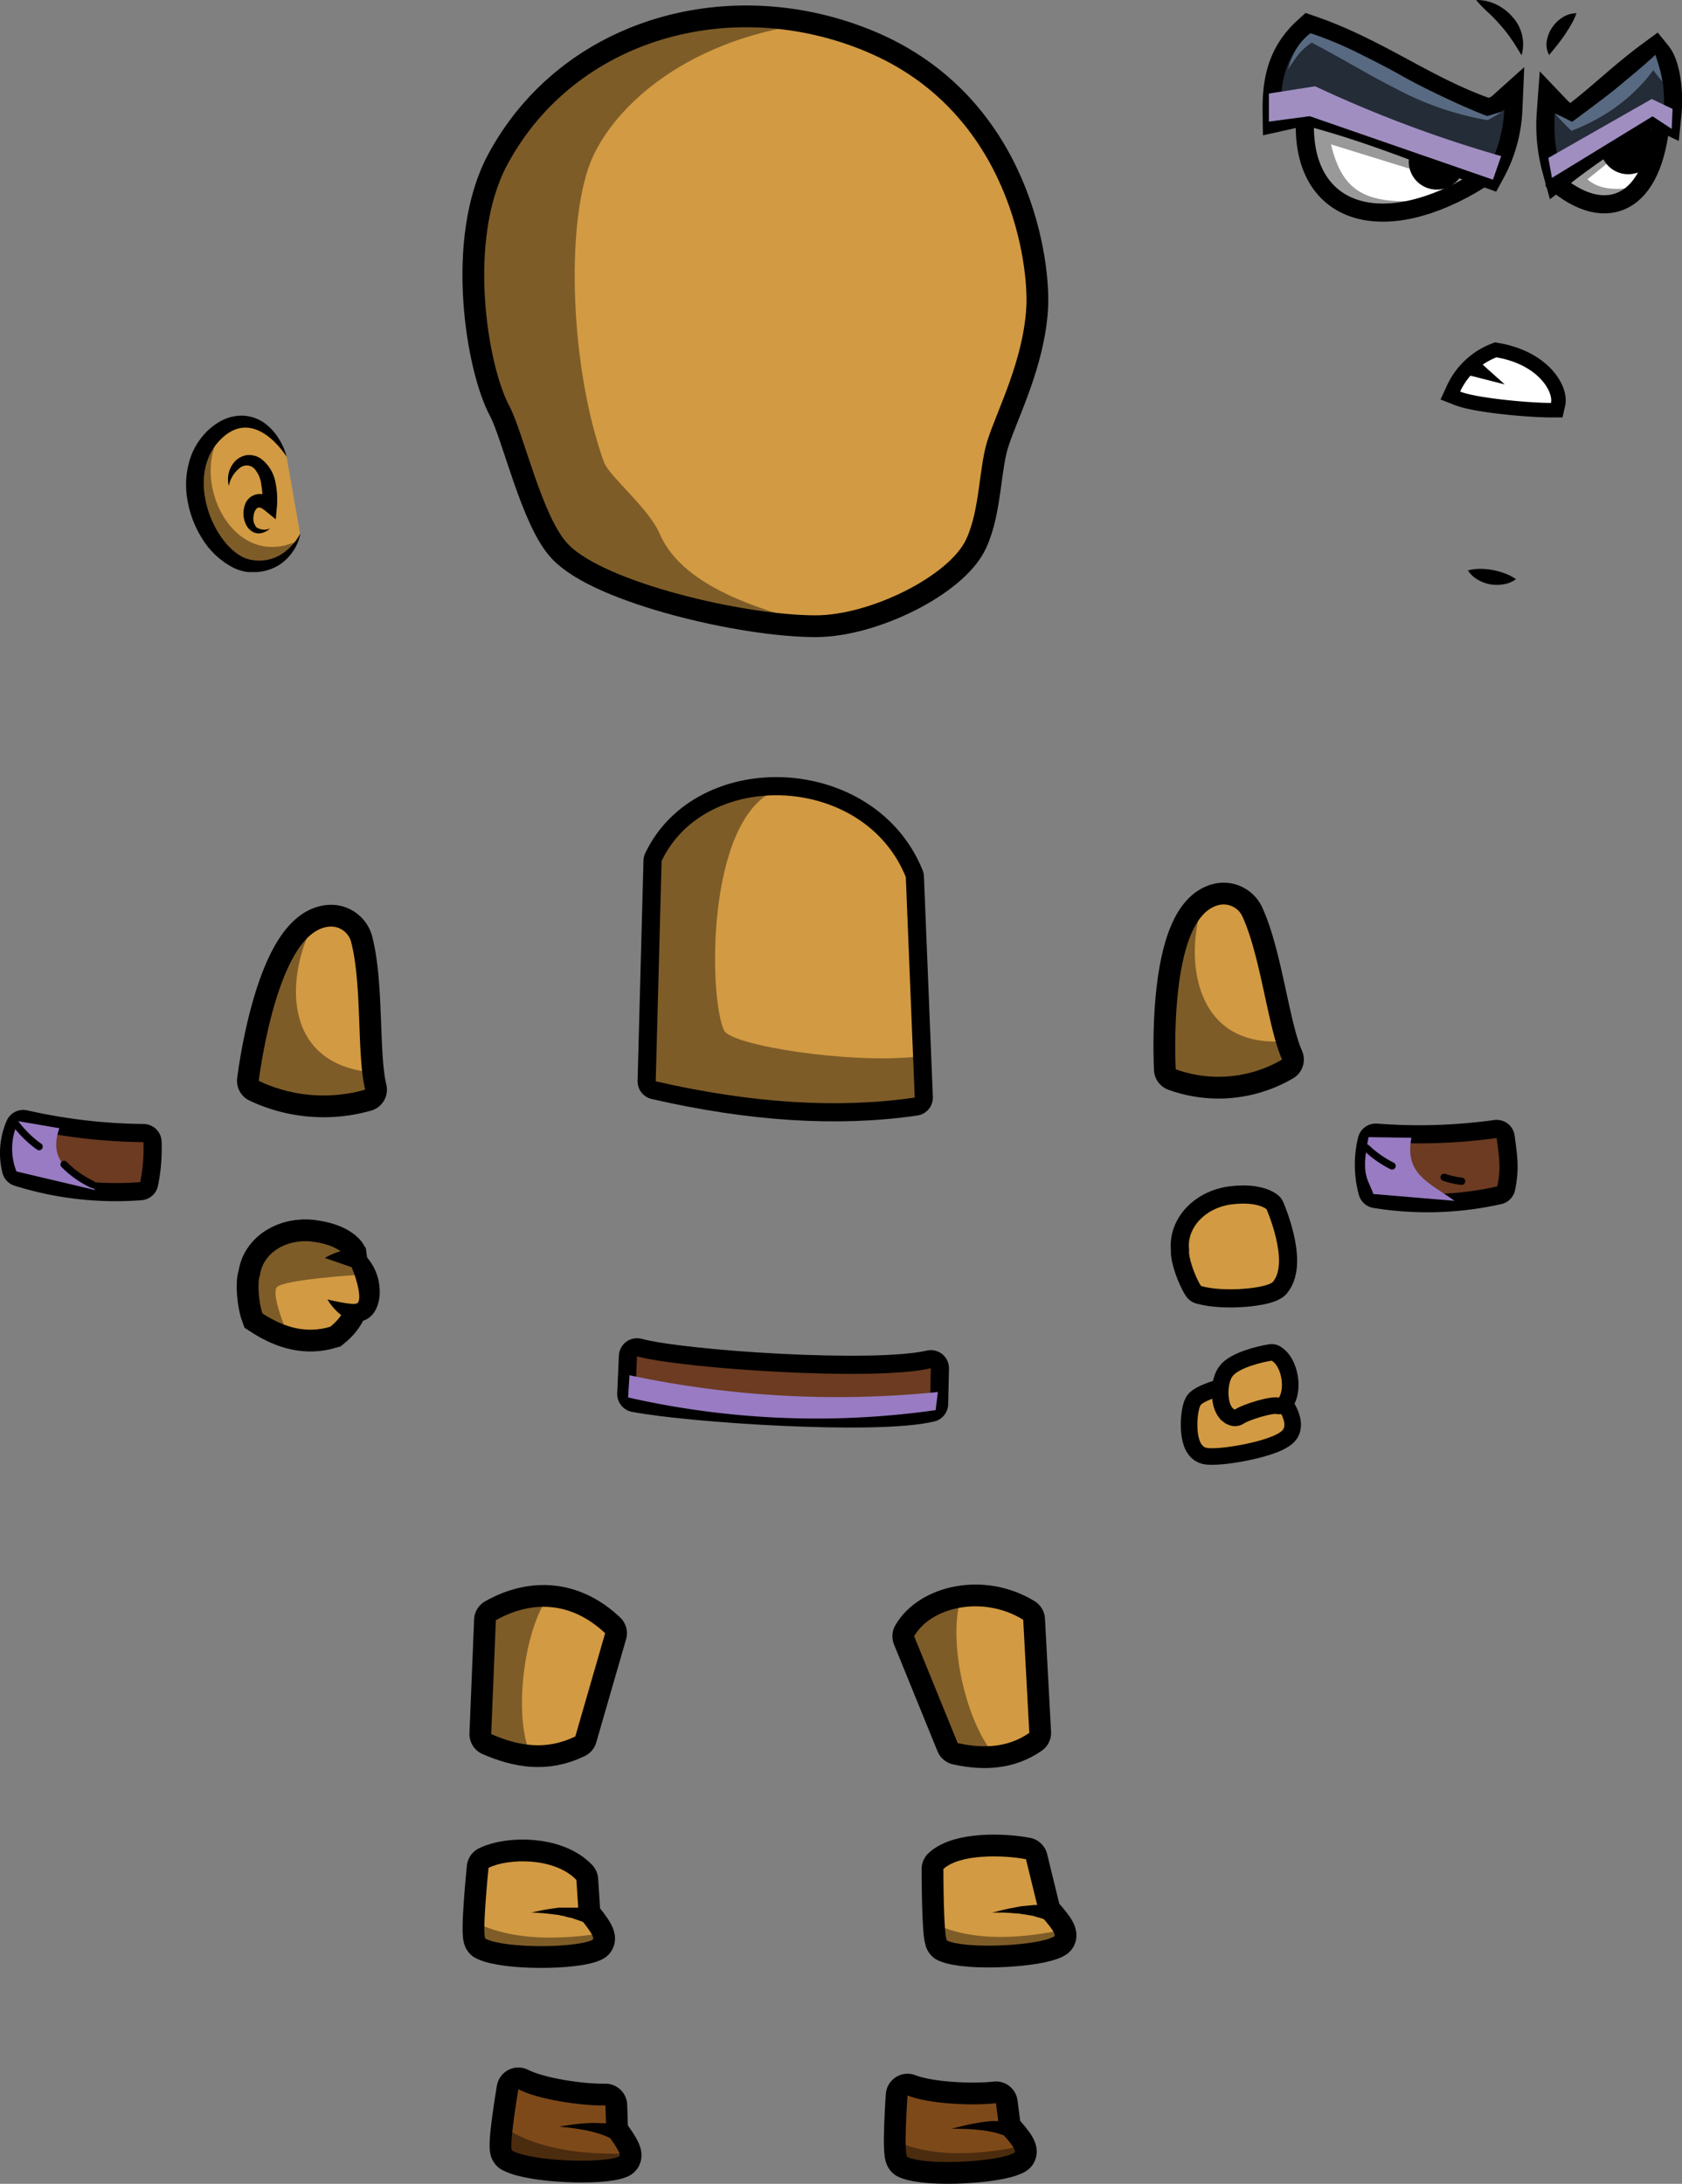 <svg xmlns="http://www.w3.org/2000/svg" viewBox="0 0 231.78 300.92"><rect x="0" y="0" width="231.78" height="300.92" fill="#808080" stroke="none"/><defs><style>.cls-1{isolation:isolate;}.cls-12,.cls-14,.cls-16,.cls-2,.cls-5,.cls-6,.cls-7,.cls-8{fill:none;stroke:#000;}.cls-14,.cls-16,.cls-2{stroke-miterlimit:10;}.cls-2,.cls-6{stroke-width:6px;}.cls-3{fill:#d29a42;}.cls-4{opacity:0.4;}.cls-12,.cls-5,.cls-6,.cls-7,.cls-8{stroke-linejoin:round;}.cls-16,.cls-5,.cls-8{stroke-width:5px;}.cls-12,.cls-6,.cls-7,.cls-8{stroke-linecap:round;}.cls-7{stroke-width:4.57px;}.cls-9{fill:#6c3b21;}.cls-10{mix-blend-mode:multiply;}.cls-11{fill:#987bc2;}.cls-13{fill:#7e4919;}.cls-14{stroke-width:4px;}.cls-15{fill:#fff;}.cls-17{fill:#242c38;}.cls-18{fill:#586a81;}.cls-19{fill:#a08ec1;}</style></defs><title>BASE</title><g class="cls-1"><g id="Calque_2" data-name="Calque 2"><g id="BASE"><g id="HEAD"><path class="cls-2" d="M112.4,84.79c7.53,0,18.4-5.43,20.75-10.5,1.94-4.18,1.72-10.07,3-13.83,1.36-4.14,4.81-10.75,5.27-18,.37-5.72-2.06-27-22.1-35.37-18.43-7.71-40-1.86-49.39,15.56-5.64,10.45-2.72,27.8.27,33.32C72.1,59.54,74.72,71.33,78.3,75,83.29,80.2,102.39,84.79,112.4,84.79Z"/><path class="cls-3" d="M112.4,84.79c7.53,0,18.4-5.43,20.75-10.5,1.94-4.18,1.72-10.07,3-13.83,1.36-4.14,4.81-10.75,5.27-18,.37-5.72-2.06-27-22.1-35.37-18.43-7.71-40-1.86-49.39,15.56-5.64,10.45-2.72,27.8.27,33.32C72.1,59.54,74.72,71.33,78.3,75,83.29,80.2,102.39,84.79,112.4,84.79Z"/><path class="cls-4" d="M111.75,3.2C93.48,5.59,83.94,15.65,81.3,22.54,78,31.17,78.53,50.65,83.23,63.69c.68,1.9,6.17,6.34,7.67,9.84,3.42,8,15.75,10.88,22.61,12.89-14.19-.62-24.62-4.58-35.2-9.14-6.81-9.68-19-34.25-10.5-53.5C74.56,12.78,82.89.56,111.75,3.2Z"/></g><g id="EAR"><path d="M39.49,62.93a12,12,0,0,0-4-2.33,3.09,3.09,0,0,0-1.7,0,3,3,0,0,0-1.25.78C30.74,63,30.25,65.42,30.67,68a13.91,13.91,0,0,0,1.23,3.81,9.55,9.55,0,0,0,2.22,3,4.15,4.15,0,0,0,3.28.82,7.63,7.63,0,0,0,4-2.15,6.4,6.4,0,0,1-1,2.45,6.63,6.63,0,0,1-2.06,2,6.7,6.7,0,0,1-2.93.9c-.26,0-.62,0-.78,0h-.23l-.17,0a3.11,3.11,0,0,1-.44-.06,6.5,6.5,0,0,1-1.63-.54,11,11,0,0,1-4.35-4.09,14.47,14.47,0,0,1-2-5.37,11.7,11.7,0,0,1,.54-6,9.49,9.49,0,0,1,1.61-2.72A8.73,8.73,0,0,1,29,59a8.85,8.85,0,0,1,1.3-.91,6,6,0,0,1,3.32-.81,5.55,5.55,0,0,1,3,1.15,7.65,7.65,0,0,1,1.84,2.09A8.36,8.36,0,0,1,39.49,62.93Z"/><path class="cls-3" d="M39.49,62.93S35,55.6,30.2,60.76c-5,5.38-.23,15.57,4.4,16.39s6.76-3.59,6.76-3.59"/><path d="M37.24,72.81a2.85,2.85,0,0,1-1,.59,1.81,1.81,0,0,1-1.31-.06,2.26,2.26,0,0,1-1-1,3.48,3.48,0,0,1-.21-2.67,2.16,2.16,0,0,1,2.76-1.49,3.85,3.85,0,0,1,1.28.65l-1.57.73A14,14,0,0,0,36,66.73a4,4,0,0,0-1-2.21,1.5,1.5,0,0,0-2,0,4,4,0,0,0-1.46,2.45,3.65,3.65,0,0,1,.7-3.24,2.88,2.88,0,0,1,1.69-1,2.82,2.82,0,0,1,2,.46,5.22,5.22,0,0,1,2,3.14,11.67,11.67,0,0,1,.24,3.36L38,71.56l-1.45-1.18a3,3,0,0,0-.63-.41.48.48,0,0,0-.37,0c-.21,0-.57.57-.61,1.14a1.86,1.86,0,0,0,.41,1.56A2,2,0,0,0,37.24,72.81Z"/><path class="cls-4" d="M30.66,59.44C26,65.82,31.91,78.69,40.91,74.57c0,0-2.32,3.81-6.69,3.44-2.87-.25-6.08-4.81-7.06-9.19A8.68,8.68,0,0,1,30.66,59.44Z"/></g><g id="L_ARM" data-name="L ARM"><g id="L_HAND" data-name="L HAND"><path class="cls-5" d="M174.53,166.62s3.17,7.24.89,10c-.73.86-6.59,1.52-9.91.59-.81-1.2-1.81-4-1.65-5-.38-3,2.23-5.79,5.83-6.25S174.53,166.62,174.53,166.62Z"/><path class="cls-3" d="M174.53,166.62s3.17,7.24.89,10c-.73.86-6.59,1.52-9.91.59-.81-1.2-1.81-4-1.65-5-.38-3,2.23-5.79,5.83-6.25S174.53,166.62,174.53,166.62Z"/></g><g id="L_ARM-2" data-name="L ARM"><path class="cls-6" d="M167.87,124.73c-7,1.86-5.85,22.61-5.85,22.61A17.31,17.31,0,0,0,176.67,146c-1.94-4.34-2.91-14-5.4-19.57A2.86,2.86,0,0,0,167.87,124.73Z"/><path class="cls-3" d="M167.87,124.73c-7,1.86-5.85,22.61-5.85,22.61A17.31,17.31,0,0,0,176.67,146c-1.94-4.34-2.91-14-5.4-19.57A2.86,2.86,0,0,0,167.87,124.73Z"/><path class="cls-4" d="M165.69,124.69c-2.41,7.05-1.38,19.48,11,18.81l1.16,3.4C172.5,150,166.88,150.2,161,148,161,148,159.12,132.83,165.69,124.69Z"/></g><g id="L_FINGERS" data-name="L FINGERS"><path class="cls-7" d="M165.45,193.61c-.52.72-.92,5.46.75,5.88s10.12-1.08,10.71-2.69-2.26-4.79-3.27-5.31S166.15,192.66,165.45,193.61Z"/><path class="cls-3" d="M165.45,193.61c-.52.72-.92,5.46.75,5.88s10.12-1.08,10.71-2.69-2.26-4.79-3.27-5.31S166.15,192.66,165.45,193.61Z"/><path class="cls-7" d="M169.78,189.73c-.8,1.26-.61,4.21.39,4.5,1.08-.74,5-1.95,6.07-1.64.87-1.43.28-4.36-1-5.1C173.84,187.7,170.54,188.54,169.78,189.73Z"/><path class="cls-3" d="M169.78,189.73c-.8,1.26-.61,4.21.39,4.5,1.08-.74,5-1.95,6.07-1.64.87-1.43.28-4.36-1-5.1C173.84,187.7,170.54,188.54,169.78,189.73Z"/></g><g id="L_ARM_CLOTH" data-name="L ARM CLOTH"><path class="cls-8" d="M206.33,163.48a44.09,44.09,0,0,1-16.67.5,13.27,13.27,0,0,1-.08-6.66,77.7,77.7,0,0,0,16.66-.51C206.63,159.75,206.83,161,206.33,163.48Z"/><path class="cls-9" d="M206.33,163.48a44.09,44.09,0,0,1-16.67.5,13.27,13.27,0,0,1-.08-6.66,77.7,77.7,0,0,0,16.66-.51C206.63,159.75,206.83,161,206.33,163.48Z"/><g class="cls-10"><path class="cls-11" d="M194.49,156.78c-.94,5,2.33,6.09,5.95,8.69l-11.19-.94c-.78-2.23-1.75-2.52-.66-7.84Z"/></g><path class="cls-12" d="M199,162.23a11.68,11.68,0,0,0,2.41.54"/><path class="cls-12" d="M188.31,158.19a14.52,14.52,0,0,0,3.52,2.47"/></g></g><g id="L_LEG" data-name="L LEG"><g id="R_LEG_1" data-name="R LEG 1"><path class="cls-6" d="M141,223.19l.84,15.59c-2.88,2-6.23,2.22-9.87,1.41l-6-14.73C128.28,221.45,135.4,219.76,141,223.19Z"/><path class="cls-3" d="M141,223.19l.84,15.59c-2.88,2-6.23,2.22-9.87,1.41l-6-14.73C128.28,221.45,135.4,219.76,141,223.19Z"/><path class="cls-4" d="M132.37,220.28c-1.75,6,.7,16.77,4.55,21.43l-6.46-.28c-2.23-5.43-3.86-11.2-6.18-16.7A14.23,14.23,0,0,1,132.37,220.28Z"/></g><g id="L_LEG_2" data-name="L LEG 2"><path class="cls-6" d="M130,257.54c2.31-2.13,8.37-1.93,11.38-1.35l1.86,7.6s2.62,2.73,2,3.06c-2.17,1.25-11.92,1.79-14.72.56C130,267.15,130,257.54,130,257.54Z"/><path class="cls-3" d="M130,257.54c2.31-2.13,8.37-1.93,11.38-1.35l1.86,7.6s2.62,2.73,2,3.06c-2.17,1.25-11.92,1.79-14.72.56C130,267.15,130,257.54,130,257.54Z"/><path d="M144,264.48l-1.13-.33-.54-.16-.58-.1-.62-.1c-.22,0-.44-.09-.67-.1-.91-.07-1.84-.16-2.54-.15l-1.18,0,1.14-.28c.69-.19,1.61-.36,2.56-.54.23-.05.48-.06.72-.09l.72-.07.68-.06h.57l1.17,0Z"/><path class="cls-4" d="M129.27,265.31c4.62,2,10.47,2,17.18.62a2.56,2.56,0,0,1-1.9,2.77c-2.17.63-14.42.69-14.94.1S129.27,265.31,129.27,265.31Z"/></g><g id="L_SHOE" data-name="L SHOE"><path class="cls-6" d="M125.06,288.75c2.86,1.15,8.93,1.44,12.18,1.06l.49,3.77s2.63,2.72,2.05,3.06c-2.17,1.25-11.91,1.82-14.72.6C124.47,297,125.06,288.75,125.06,288.75Z"/><path class="cls-13" d="M125.06,288.75c2.86,1.15,8.93,1.44,12.18,1.06l.49,3.77s2.63,2.72,2.05,3.06c-2.17,1.25-11.91,1.82-14.72.6C124.47,297,125.06,288.75,125.06,288.75Z"/><path d="M138.39,294.26l-.84-.28c-.28-.08-.56-.15-.85-.21a15.32,15.32,0,0,0-1.8-.28c-1.22-.13-2.47-.16-3.72-.17a37.26,37.26,0,0,1,3.69-.83c.63-.1,1.27-.18,1.93-.22.33,0,.66,0,1,0l1,.05Z"/><path class="cls-4" d="M123.75,295.15c4.63,2,10.48,1.93,17.18.56a2.56,2.56,0,0,1-1.88,2.78c-2.17.64-14.42.73-15,.15S123.75,295.15,123.75,295.15Z"/></g></g><g id="R_LEG" data-name="R LEG"><g id="L_LEG_1" data-name="L LEG 1"><path class="cls-6" d="M83.39,225.05l-4.11,14.22c-4.09,2-7.89,1.29-11.59-.32l.64-15.69C73.23,220.5,78.68,220.61,83.39,225.05Z"/><path class="cls-3" d="M83.39,225.05l-4.11,14.22c-4.09,2-7.89,1.29-11.59-.32l.64-15.69C73.23,220.5,78.68,220.61,83.39,225.05Z"/><path class="cls-4" d="M75.43,220.16c-3.46,5.18-4.59,16.73-2.33,21.53a10.27,10.27,0,0,1-6.29-2.43,76.2,76.2,0,0,1,.77-16.48A15.14,15.14,0,0,1,75.43,220.16Z"/></g><g id="L_LEG_2-2" data-name="L LEG 2"><path class="cls-6" d="M67.32,257.38c2.76-1.37,9.15-1.44,12.11,1.67l.33,5.08s2.49,2.85,1.9,3.16c-2.23,1.15-12,1.23-14.73-.13C66.35,266.88,67.32,257.38,67.32,257.38Z"/><path class="cls-3" d="M67.32,257.38c2.76-1.37,9.15-1.44,12.11,1.67l.33,5.08s2.49,2.85,1.9,3.16c-2.23,1.15-12,1.23-14.73-.13C66.35,266.88,67.32,257.38,67.32,257.38Z"/><path d="M80.44,264.86l-1.11-.38-.54-.19-.57-.12L77.6,264c-.22,0-.43-.1-.66-.13-.91-.11-1.83-.24-2.53-.27l-1.17-.08,1.15-.23c.69-.16,1.62-.28,2.57-.42.24,0,.49,0,.73,0l.72,0,.69,0,.56,0,1.17.08Z"/><path class="cls-4" d="M65.72,265c4.53,2.17,10.38,2.44,17.14,1.41a2.58,2.58,0,0,1-2,2.69c-2.21.52-14.44,0-14.94-.6S65.72,265,65.72,265Z"/></g><g id="R_SHOE" data-name="R SHOE"><path class="cls-6" d="M71.43,287.89c2.73,1.42,8.75,2.3,12,2.23l.12,3.8s2.36,3,1.75,3.24c-2.28,1-12,.67-14.71-.81C70.05,296,71.43,287.89,71.43,287.89Z"/><path class="cls-13" d="M71.43,287.89c2.73,1.42,8.75,2.3,12,2.23l.12,3.8s2.36,3,1.75,3.24c-2.28,1-12,.67-14.71-.81C70.05,296,71.43,287.89,71.43,287.89Z"/><path d="M84.16,294.66c-.29-.14-.55-.26-.8-.36s-.55-.21-.83-.3c-.57-.18-1.16-.32-1.76-.45a36.81,36.81,0,0,0-3.69-.51,33.3,33.3,0,0,1,3.76-.48,17.79,17.79,0,0,1,1.94,0c.33,0,.66,0,1,.08s.69.1,1,.15Z"/><path class="cls-4" d="M69.62,293.24c4.23,2.72,10,3.7,16.84,3.5a2.56,2.56,0,0,1-2.33,2.42c-2.25.25-14.34-1.75-14.76-2.42S69.62,293.24,69.62,293.24Z"/></g></g><g id="BELT"><path class="cls-8" d="M128.16,193.44c-7.45,1.78-32.91.11-40.61-1.35l.23-5.19c6.2,1.69,32.7,3.47,40.49,1.64Z"/><path class="cls-9" d="M128.16,193.44c-7.45,1.78-32.91.11-40.61-1.35l.23-5.19c6.2,1.69,32.7,3.47,40.49,1.64Z"/><g class="cls-10"><path class="cls-11" d="M86.74,189.5a137.56,137.56,0,0,0,42.5,2.31l-.31,2.5a117.18,117.18,0,0,1-42.38-1.75Z"/></g></g><g id="R_ARM" data-name="R ARM"><g id="R_HAND" data-name="R HAND"><path class="cls-2" d="M47.51,173c.41,3.4,1.64,6.89-2,9.82-3.2.95-6.21.2-9.34-1.83-.49-1.36-.77-4.29-.34-5.29.37-3,3.59-5.06,7.2-4.61S47.51,173,47.51,173Z"/><path class="cls-3" d="M47.51,173c.41,3.4,1.64,6.89-2,9.82-3.2.95-6.21.2-9.34-1.83-.49-1.36-.77-4.29-.34-5.29.37-3,3.59-5.06,7.2-4.61S47.51,173,47.51,173Z"/><path d="M44.77,173.34c.21-.11.43-.26.64-.35s.41-.2.61-.27a9.68,9.68,0,0,1,1.16-.37,7.2,7.2,0,0,1,1.1-.18,9.13,9.13,0,0,1,1,0l.44,0,1.12,1.43a7.19,7.19,0,0,1,1.24,2.51,6.84,6.84,0,0,1,.23,1.5,7,7,0,0,1,0,.9,5,5,0,0,1-.24,1.22,3.86,3.86,0,0,1-.45,1,3,3,0,0,1-1.47,1.23l-.07,0h0l-.27.09h-.14s-.26,0-.41,0a3.2,3.2,0,0,1-.46,0l-.25-.06a4.1,4.1,0,0,1-.78-.3c-.23-.12-.43-.25-.63-.38a7.65,7.65,0,0,1-1.09-1,7.3,7.3,0,0,1-.49-.59c-.15-.2-.3-.45-.44-.68.24-.13.48-.3.7-.4s.45-.24.66-.33l.63-.27c.21-.1.4-.15.59-.24a5.51,5.51,0,0,0,.54-.22,1.18,1.18,0,0,0,.39-.21l.05-.06s-.12,0-.17,0-.22,0-.12,0l.06,0,0,0h0l-.34.12a2.18,2.18,0,0,0-1,.82c-.16.22-.22.36-.27.43s-.11.11-.16.06a1.42,1.42,0,0,1-.12-.27,8.05,8.05,0,0,1-.24-.81,9.75,9.75,0,0,1-.28-1.94l1.56,1.45a7.1,7.1,0,0,1-.8-.67,7.3,7.3,0,0,1-.74-.82,11.16,11.16,0,0,1-.69-1c-.11-.18-.21-.39-.31-.59S44.86,173.57,44.77,173.34Z"/><path class="cls-3" d="M44.77,173.34l3.69,1.28c.89,2.1,1.45,4.74.69,5s-4-.56-4-.56"/><path class="cls-4" d="M49.26,175.67s-10.38.66-11.13,1.73,1.26,5.8,1.26,5.8l-4.66-1.4L34,173.56c5.46-4.63,10.54-5.22,15,.57Z"/></g><g id="R_ARM-2" data-name="R ARM"><path class="cls-6" d="M45.36,127.69c-7.24.61-9.7,21.25-9.7,21.25a20.86,20.86,0,0,0,14.66,1.21c-1.15-4.61-.41-14.3-1.9-20.21A2.85,2.85,0,0,0,45.36,127.69Z"/><path class="cls-3" d="M45.36,127.69c-7.24.61-9.7,21.25-9.7,21.25a20.86,20.86,0,0,0,14.66,1.21c-1.15-4.61-.41-14.3-1.9-20.21A2.85,2.85,0,0,0,45.36,127.69Z"/><path class="cls-4" d="M43.23,127.28c-3.6,6.51-4.76,18.93,7.52,20.43l.54,3.55a23.23,23.23,0,0,1-16.72-1.87S35.34,134.14,43.23,127.28Z"/></g><g id="R_ARM_CLOTH" data-name="R ARM CLOTH"><path class="cls-8" d="M19.32,162.89A44.11,44.11,0,0,1,2.76,161a8.7,8.7,0,0,1,.45-5.56,78.13,78.13,0,0,0,16.56,1.94A23,23,0,0,1,19.32,162.89Z"/><path class="cls-9" d="M19.32,162.89A44.11,44.11,0,0,1,2.76,161a8.7,8.7,0,0,1,.45-5.56,78.13,78.13,0,0,0,16.56,1.94A23,23,0,0,1,19.32,162.89Z"/><g class="cls-10"><path class="cls-11" d="M8.18,155.46c-1.66,4.77,1.77,6.11,5,8.54L2.27,161.42a8.51,8.51,0,0,1,.29-6.92Z"/></g><path class="cls-12" d="M8.83,160.45a13.77,13.77,0,0,0,3.87,2.75"/><path class="cls-12" d="M2.28,155a14.31,14.31,0,0,0,3.11,3"/></g></g><g id="MOUTH"><path class="cls-14" d="M213.72,55.52c-3,0-10.18-.65-12.51-1.56a9.19,9.19,0,0,1,5-4.72C212,50.24,214.07,54,213.72,55.52Z"/><path class="cls-15" d="M213.72,55.52c-3,0-10.18-.65-12.51-1.56a9.19,9.19,0,0,1,5-4.72C212,50.24,214.07,54,213.72,55.52Z"/><polygon points="203.81 49.79 207.35 52.97 201.7 51.53 203.81 49.79"/></g><g id="EYES"><path class="cls-16" d="M203.37,23.64c-12.75,8-24.11,5.28-22.08-9.52,1.29-3.73,6.88-2.52,13.33-.29S204.66,19.91,203.37,23.64Z"/><path class="cls-15" d="M203.37,23.64c-12.75,8-24.11,5.28-22.08-9.52,1.29-3.73,6.88-2.52,13.33-.29S204.66,19.91,203.37,23.64Z"/><circle cx="197.99" cy="22.26" r="3.87"/><path class="cls-16" d="M207.29,15.08A19,19,0,0,1,205,23.34c-8.66-3.09-15.75-6.19-25-8.58l-3.51.78c-.06-3.89.44-7.68,4-10.91,9,3.1,15.64,8.38,24.26,11.36A3.57,3.57,0,0,0,207.29,15.08Z"/><path class="cls-17" d="M207.29,15.08A19,19,0,0,1,205,23.34c-8.66-3.09-15.75-6.19-25-8.58l-3.51.78c-.06-3.89.44-7.68,4-10.91,9,3.1,15.64,8.38,24.26,11.36A3.57,3.57,0,0,0,207.29,15.08Z"/><path class="cls-18" d="M177.49,9.64a10.44,10.44,0,0,1,1-2.64,7.73,7.73,0,0,1,1.88-2.25l.22-.17.34.11a51.4,51.4,0,0,1,6.22,2.61c2,1,4,2,5.92,3.09s3.9,2.06,5.88,3,4,1.84,6.07,2.64h-.18c.73-.23,1.46-.45,2.2-.66-.66.4-1.31.79-2,1.17l-.06,0-.12,0a42,42,0,0,1-12.72-4.44c-2-1-3.94-2.11-5.87-3.2s-3.85-2.16-5.81-3.18l.55,0a8,8,0,0,0-2,1.69A15.38,15.38,0,0,0,177.49,9.64Z"/><path class="cls-4" d="M203.37,23.64l-21.08-6.93a5.34,5.34,0,0,0-2-.29c-1.35,8.06,3.53,16.37,15.7,11.22-8.25.59-11.08-1.61-12.58-7.75l18.83,5.83Z"/><g class="cls-10"><path class="cls-19" d="M206.86,21.51a171.38,171.38,0,0,1-25.63-9.62l-6.37,1v3.87l5.62-.75,25.25,8.75Z"/></g><path class="cls-16" d="M215.48,24.48c6.78,5.38,11.83,1.73,12.29-10.08C224.9,13.47,215.46,20.72,215.48,24.48Z"/><path class="cls-15" d="M215.48,24.48c6.78,5.38,11.83,1.73,12.29-10.08C224.9,13.47,215.46,20.72,215.48,24.48Z"/><circle cx="224.37" cy="20.14" r="3.87"/><path class="cls-16" d="M214.26,15.64A22.36,22.36,0,0,0,215,23.2a104.27,104.27,0,0,1,12.56-8.33l1.65.78c.31-3-.21-6.49-1.22-7.74-4.24,3.11-7.19,6.16-11.24,9.15A5,5,0,0,1,214.26,15.64Z"/><path class="cls-17" d="M214.26,15.64A22.36,22.36,0,0,0,215,23.2a104.27,104.27,0,0,1,12.56-8.33l1.65.78c.31-3-.21-6.49-1.22-7.74-4.24,3.11-7.19,6.16-11.24,9.15A5,5,0,0,1,214.26,15.64Z"/><path class="cls-18" d="M214.26,15.64c.94.39,1.82.86,2.7,1.33l-.56,0c1.91-1.43,3.8-2.81,5.63-4.24.92-.71,1.8-1.46,2.7-2.2s1.76-1.52,2.65-2.31l.74-.67.25.8a20.71,20.71,0,0,1,.69,2.87,20.64,20.64,0,0,1-1.77-2.35l1,.13a20.34,20.34,0,0,1-2.3,2.85,23.51,23.51,0,0,1-2.73,2.46,26.15,26.15,0,0,1-6.35,3.57l-.37.15-.19-.19C215.63,17.12,214.92,16.42,214.26,15.64Z"/><path class="cls-4" d="M227.54,17.62l-8.79,7.09c1.57,1.4,3.93,1.59,6.83,1q-4.7,3.63-10.47-.56L227.79,16Z"/><g class="cls-10"><polygon class="cls-19" points="213.36 21.76 227.61 13.64 230.48 15.01 230.36 17.76 227.72 16.03 213.86 24.51 213.36 21.76"/></g><path d="M209.68,7.61c-.52-.81-.93-1.53-1.39-2.18a18.48,18.48,0,0,0-1.41-1.83c-.51-.57-1-1.13-1.63-1.71S204,.73,203.42,0a6.13,6.13,0,0,1,2.71.59,6.87,6.87,0,0,1,2.25,1.7A5.59,5.59,0,0,1,209.68,7.61Z"/><path d="M213.47,7.58a3,3,0,0,1-.31-2,4.57,4.57,0,0,1,.75-1.82,4.81,4.81,0,0,1,1.41-1.36,3.49,3.49,0,0,1,1.92-.57,11.15,11.15,0,0,1-.81,1.69c-.28.48-.57.93-.87,1.37s-.61.85-.95,1.29Z"/></g><g id="TORSO"><path class="cls-8" d="M91.17,118.64,90.36,149c13.09,3,25,3.8,35.69,2.24l-1.23-30.39C119.07,106.62,97.25,105.85,91.17,118.64Z"/><path class="cls-3" d="M91.17,118.64,90.36,149c13.09,3,25,3.8,35.69,2.24l-1.23-30.39C119.07,106.62,97.25,105.85,91.17,118.64Z"/><path class="cls-4" d="M106.78,108.93c-9.5,4.25-9.13,28.57-7,33.07,1,2.05,17.33,4.66,26.75,3.58l-.09,6.08c-14.08,2.76-25.4.65-36.65-2.47l.65-31.11C93.88,111.27,99.77,108.17,106.78,108.93Z"/></g><g id="MOUTH_2" data-name="MOUTH 2"><path d="M208.91,79.81a4.07,4.07,0,0,1-1.76.71,5.44,5.44,0,0,1-1.8,0,5.32,5.32,0,0,1-1.68-.62,3.9,3.9,0,0,1-1.39-1.3,6.41,6.41,0,0,1,1.82-.21,9.56,9.56,0,0,1,1.62.16,10.07,10.07,0,0,1,1.56.43A6.73,6.73,0,0,1,208.91,79.81Z"/></g></g></g></g></svg>